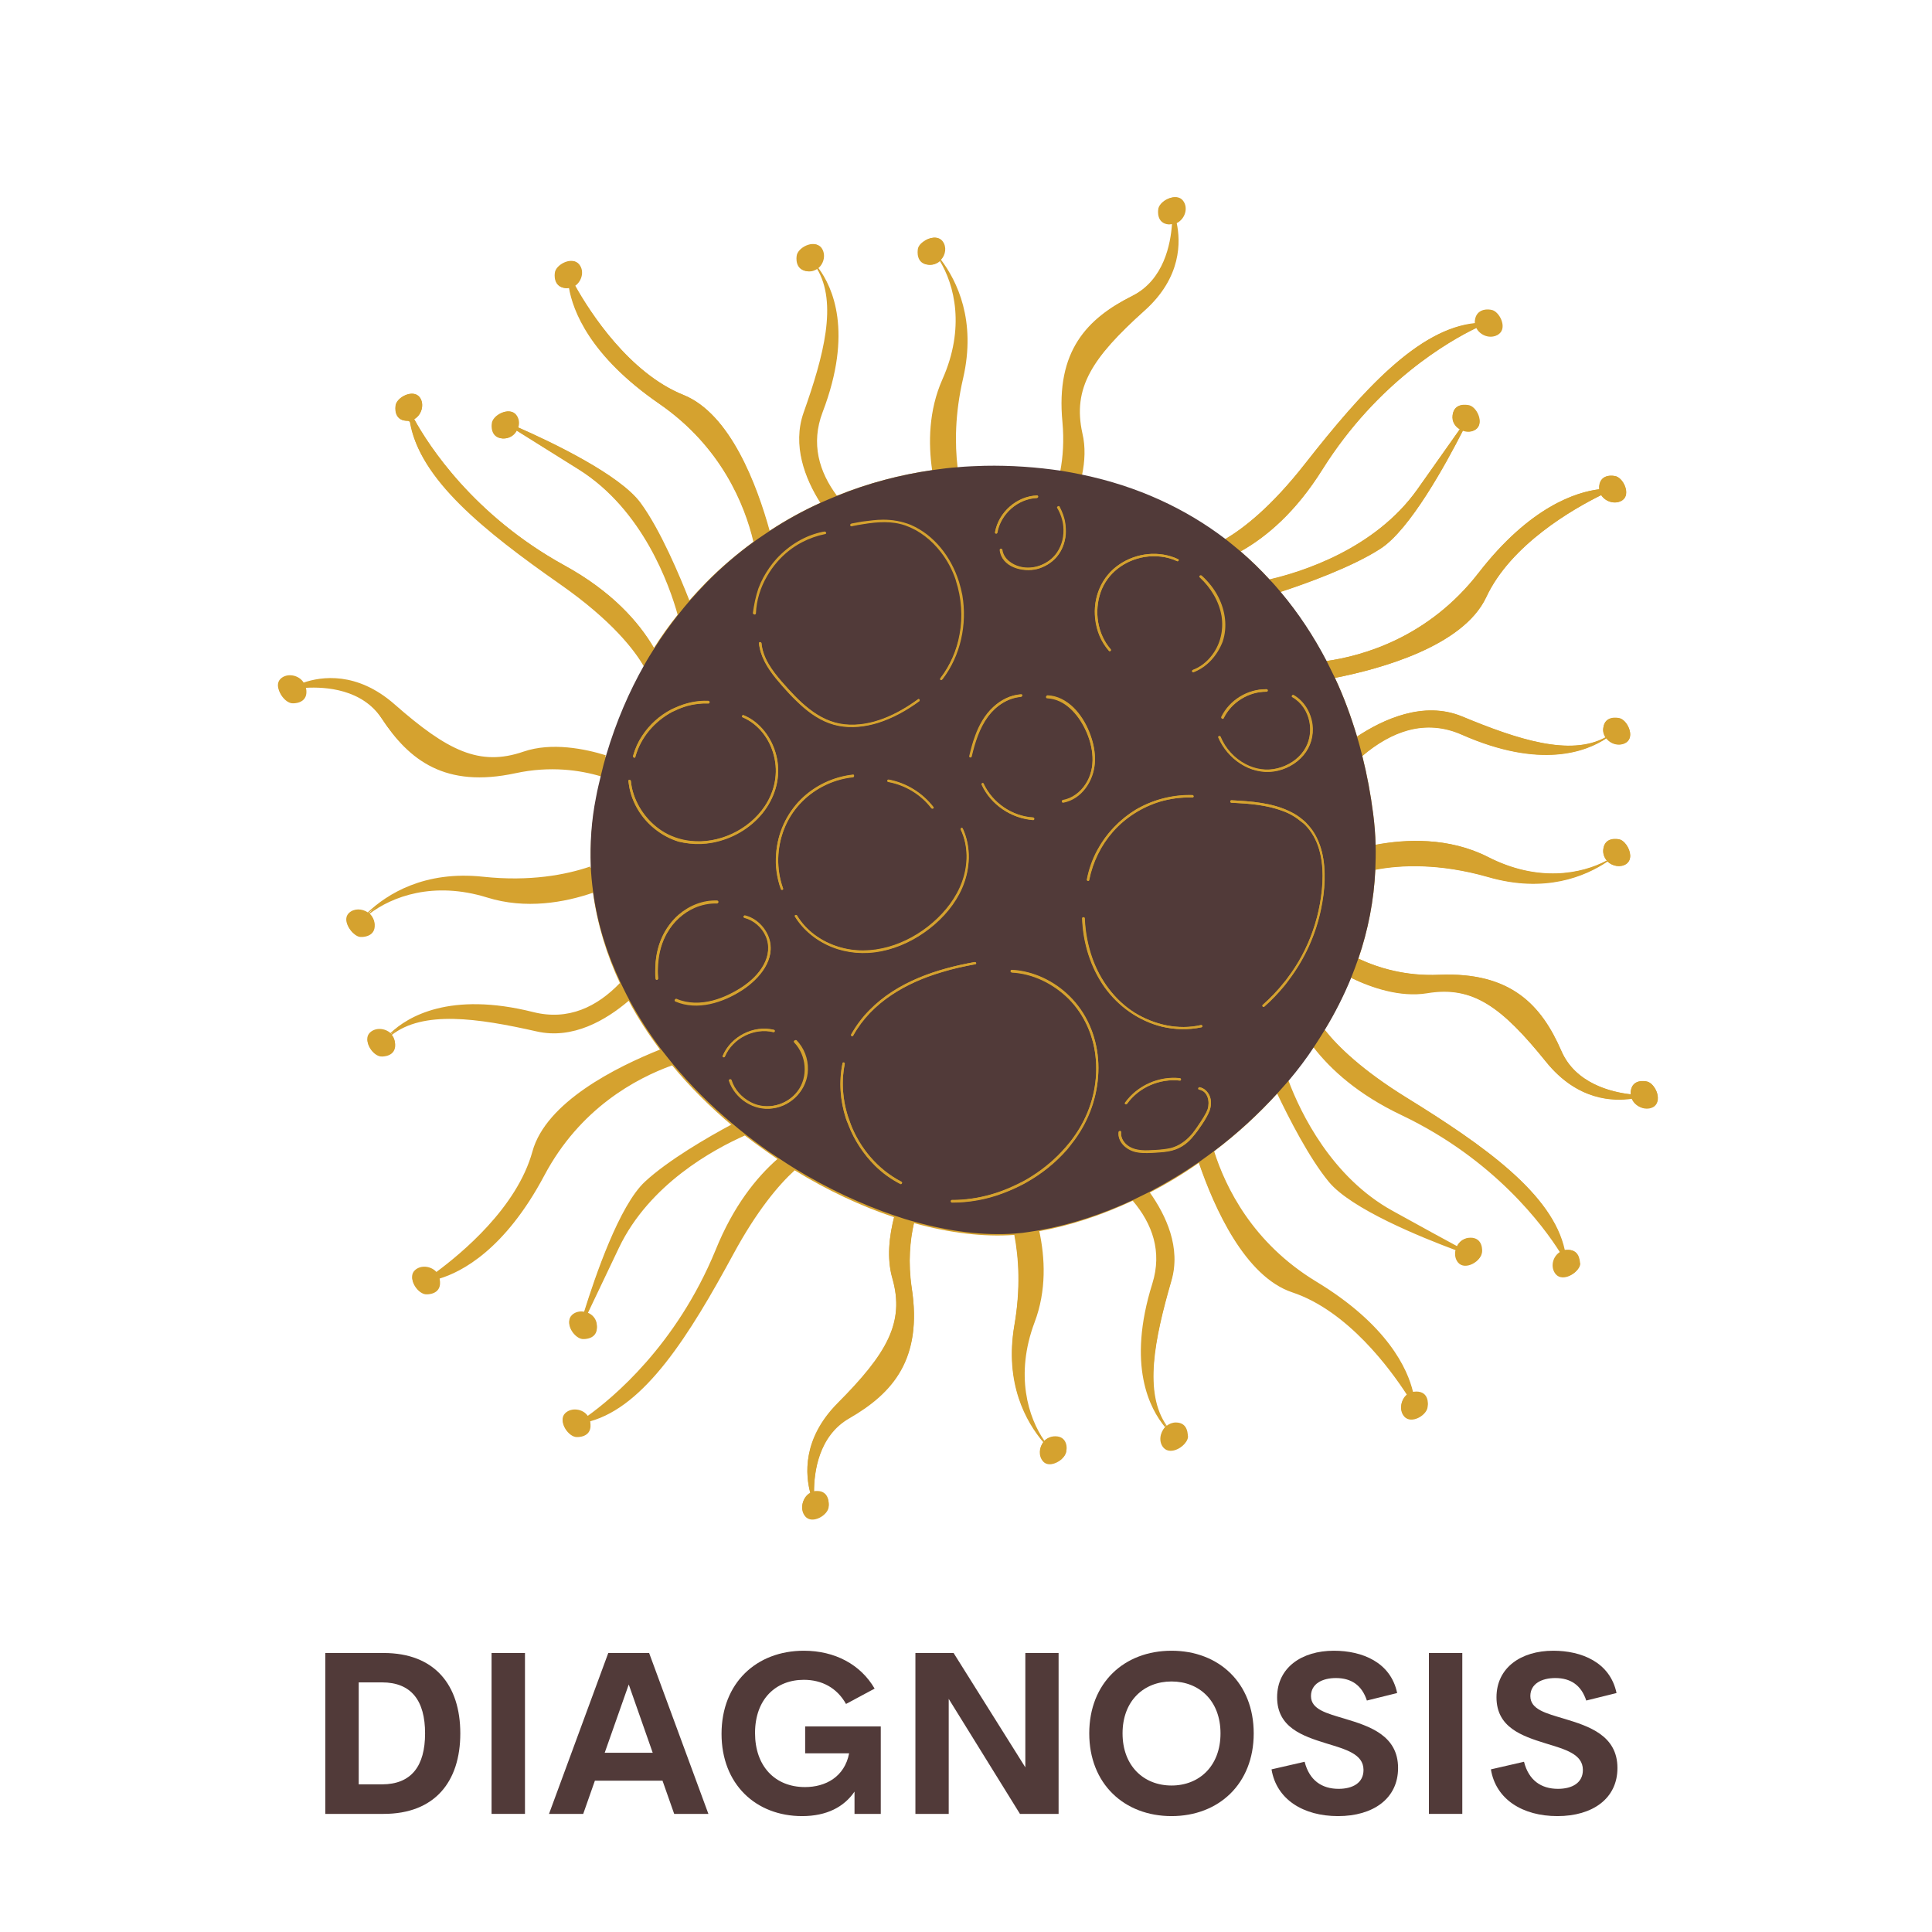 <svg xmlns="http://www.w3.org/2000/svg" xmlns:xlink="http://www.w3.org/1999/xlink" width="200" zoomAndPan="magnify" viewBox="0 0 150 150" height="200" preserveAspectRatio="xMidYMid meet" version="1.0"><defs><g/><clipPath id="1b3be331ed"><path d="M 21.145 15 L 129 15 L 129 118 L 21.145 118 Z M 21.145 15 " clip-rule="nonzero"/></clipPath></defs><g clip-path="url(#1b3be331ed)"><path fill="#d5a22f" d="M 128.387 85.867 C 127.809 86.254 126.926 85.93 126.668 85.266 C 125.25 85.504 122.461 85.438 120.012 82.414 C 116.574 78.148 114.32 76.496 110.754 77.074 C 108.648 77.418 106.395 76.625 104.891 75.898 C 104.309 77.312 103.625 78.664 102.828 79.969 C 103.859 81.258 105.75 83.102 109.145 85.203 C 115.266 88.953 120.547 92.707 121.449 97.059 C 121.535 97.039 121.621 97.039 121.707 97.039 C 122.719 97.039 122.609 98.133 122.609 98.133 C 122.633 98.797 121.344 99.59 120.785 98.926 C 120.355 98.41 120.527 97.574 121.105 97.211 C 119.859 95.238 116.059 90.027 108.801 86.574 C 105.469 84.988 103.344 83.078 101.969 81.301 C 101.348 82.199 100.703 83.078 99.992 83.938 C 100.961 86.469 103.367 91.465 108.09 94.059 C 110.605 95.43 112.148 96.266 113.094 96.801 C 113.266 96.418 113.633 96.117 114.125 96.137 C 115.137 96.137 115.027 97.23 115.027 97.23 C 115.051 97.895 113.762 98.688 113.203 98.023 C 112.988 97.766 112.922 97.402 113.008 97.059 C 110.305 96.051 104.91 93.863 103.172 91.762 C 101.648 89.918 100.078 86.832 99.156 84.902 C 97.652 86.574 96 88.074 94.238 89.406 C 95.141 92.258 97.223 96.547 102.141 99.527 C 107.727 102.914 109.25 106.344 109.68 108.102 C 109.766 108.082 109.852 108.082 109.938 108.082 C 110.949 108.082 110.84 109.176 110.84 109.176 C 110.863 109.84 109.574 110.633 109.016 109.969 C 108.605 109.496 108.758 108.703 109.25 108.316 C 107.961 106.324 104.652 101.777 100.336 100.34 C 96.664 99.117 94.281 93.801 93.078 90.285 C 91.832 91.164 90.543 91.934 89.211 92.621 C 90.5 94.445 91.66 96.93 90.906 99.504 C 89.621 104.008 88.762 108.188 90.543 110.762 C 90.734 110.609 90.973 110.504 91.25 110.504 C 92.262 110.504 92.152 111.598 92.152 111.598 C 92.176 112.262 90.887 113.055 90.328 112.391 C 89.941 111.941 90.051 111.234 90.457 110.805 C 89.277 109.391 87.473 106.023 89.469 99.652 C 90.242 97.168 89.469 95.023 87.945 93.223 C 85.516 94.359 83.047 95.172 80.621 95.602 C 81.051 97.68 81.18 100.234 80.254 102.719 C 78.707 106.793 79.762 110.098 81.027 111.918 C 81.223 111.703 81.5 111.555 81.867 111.555 C 82.875 111.555 82.77 112.648 82.77 112.648 C 82.77 112.883 82.617 113.121 82.402 113.312 C 82.426 113.336 82.445 113.336 82.445 113.336 C 82.426 113.336 82.426 113.312 82.402 113.312 C 81.973 113.676 81.309 113.871 80.965 113.441 C 80.621 113.035 80.664 112.391 81.008 111.984 C 79.676 110.418 77.977 107.438 78.75 102.914 C 79.246 100.062 79.094 97.68 78.75 95.879 C 76.367 96.051 73.703 95.73 70.953 94.957 C 70.633 96.352 70.48 98.066 70.781 100.02 C 71.641 105.531 69.324 108.168 65.949 110.117 C 63.543 111.488 63.199 114.344 63.199 115.863 C 63.266 115.844 63.352 115.844 63.438 115.844 C 64.445 115.844 64.34 116.938 64.34 116.938 C 64.359 117.602 63.07 118.395 62.516 117.73 C 62.062 117.195 62.277 116.293 62.922 115.973 C 62.535 114.578 62.277 111.812 65.004 109.047 C 68.871 105.145 70.266 102.719 69.281 99.27 C 68.828 97.703 69.043 95.945 69.43 94.508 C 66.852 93.652 64.211 92.406 61.699 90.863 C 60.473 91.977 58.777 93.973 56.93 97.383 C 53.516 103.684 50.078 109.176 45.805 110.355 C 45.824 110.441 45.848 110.523 45.848 110.609 C 45.91 111.617 44.816 111.574 44.816 111.574 C 44.172 111.617 43.289 110.398 43.914 109.816 C 44.387 109.367 45.266 109.496 45.652 110.031 C 47.543 108.68 52.547 104.586 55.578 97.145 C 56.973 93.758 58.734 91.527 60.453 90.047 C 59.57 89.449 58.691 88.824 57.832 88.16 C 55.406 89.234 50.422 91.934 48.059 96.867 C 46.836 99.441 46.082 101.027 45.609 102.012 C 45.996 102.164 46.32 102.508 46.34 103 C 46.406 104.008 45.309 103.965 45.309 103.965 C 44.664 104.008 43.785 102.785 44.406 102.207 C 44.664 101.969 45.008 101.883 45.352 101.949 C 46.211 99.184 48.082 93.695 50.078 91.848 C 51.883 90.176 54.977 88.398 56.844 87.391 C 55.168 85.973 53.578 84.41 52.184 82.715 C 49.391 83.723 45.031 86.039 42.258 91.27 C 39.188 97.039 35.836 98.754 34.121 99.27 C 34.141 99.355 34.164 99.441 34.164 99.527 C 34.227 100.535 33.133 100.492 33.133 100.492 C 32.488 100.535 31.605 99.312 32.23 98.73 C 32.68 98.305 33.477 98.391 33.906 98.859 C 35.836 97.469 40.176 93.887 41.359 89.512 C 42.41 85.676 47.867 82.949 51.301 81.578 C 50.379 80.336 49.52 79.047 48.812 77.699 C 47.051 79.199 44.473 80.723 41.66 80.078 C 37.082 79.047 32.852 78.426 30.383 80.379 C 30.555 80.551 30.66 80.785 30.684 81.062 C 30.746 82.07 29.652 82.027 29.652 82.027 C 29.008 82.07 28.129 80.852 28.75 80.27 C 29.18 79.863 29.887 79.93 30.34 80.312 C 31.672 79.047 34.938 77.055 41.422 78.684 C 44.148 79.371 46.383 78.277 48.168 76.41 C 47.113 74.18 46.383 71.801 46.039 69.312 C 43.848 70.066 40.82 70.621 37.812 69.68 C 33.648 68.391 30.426 69.613 28.664 70.965 C 28.898 71.156 29.07 71.414 29.094 71.781 C 29.156 72.789 28.062 72.746 28.062 72.746 C 27.828 72.766 27.59 72.617 27.375 72.402 C 27.355 72.422 27.355 72.445 27.355 72.445 C 27.355 72.422 27.375 72.422 27.375 72.402 C 26.988 71.996 26.754 71.352 27.16 70.965 C 27.547 70.602 28.191 70.602 28.621 70.922 C 30.125 69.484 32.98 67.641 37.578 68.156 C 41.207 68.562 44 68.008 45.891 67.363 C 45.805 65.625 45.934 63.848 46.297 62.023 C 46.406 61.422 46.535 60.844 46.684 60.285 C 45.051 59.793 42.73 59.449 40.027 60.031 C 34.57 61.207 31.777 59.043 29.652 55.805 C 28.129 53.488 25.27 53.316 23.746 53.402 C 23.766 53.469 23.789 53.555 23.789 53.641 C 23.852 54.648 22.758 54.605 22.758 54.605 C 22.113 54.648 21.234 53.426 21.855 52.848 C 22.348 52.375 23.273 52.523 23.637 53.148 C 25.012 52.676 27.762 52.246 30.684 54.82 C 34.809 58.441 37.32 59.688 40.715 58.508 C 42.883 57.758 45.504 58.293 47.094 58.785 C 47.867 56.172 48.875 53.855 50.035 51.816 C 49.305 50.531 47.543 48.195 43.461 45.344 C 37.578 41.227 32.531 37.172 31.863 32.797 C 31.734 32.668 31.648 32.668 31.543 32.668 C 30.531 32.605 30.703 31.535 30.703 31.535 C 30.727 30.867 32.059 30.16 32.574 30.848 C 32.961 31.383 32.746 32.219 32.145 32.543 C 33.262 34.578 36.762 40.004 43.785 43.883 C 47.457 45.898 49.562 48.258 50.766 50.316 C 51.344 49.395 51.969 48.535 52.613 47.723 C 51.988 45.492 49.949 39.594 44.922 36.445 C 42.496 34.922 41.016 34 40.09 33.422 C 39.898 33.785 39.512 34.062 39.016 34.043 C 38.008 33.977 38.18 32.906 38.18 32.906 C 38.199 32.242 39.531 31.535 40.047 32.219 C 40.262 32.5 40.285 32.863 40.199 33.184 C 42.84 34.344 48.082 36.852 49.691 39.039 C 51.238 41.141 52.742 44.742 53.492 46.648 C 53.922 46.156 54.352 45.707 54.781 45.258 C 55.941 44.078 57.188 43.027 58.496 42.062 C 57.809 39.168 55.984 34.664 51.172 31.34 C 45.781 27.633 44.473 24.113 44.172 22.336 C 44.086 22.355 44 22.355 43.914 22.355 C 42.902 22.293 43.074 21.219 43.074 21.219 C 43.098 20.555 44.43 19.848 44.945 20.535 C 45.309 21.027 45.137 21.82 44.621 22.164 C 45.781 24.242 48.832 28.961 53.043 30.652 C 56.672 32.113 58.734 37.645 59.723 41.227 C 60.988 40.391 62.32 39.66 63.695 39.039 C 62.492 37.152 61.504 34.578 62.387 32.047 C 63.953 27.633 65.047 23.516 63.414 20.832 C 63.223 20.984 62.965 21.07 62.688 21.047 C 61.676 20.984 61.848 19.91 61.848 19.91 C 61.871 19.246 63.199 18.539 63.715 19.227 C 64.059 19.699 63.93 20.406 63.48 20.789 C 64.598 22.27 66.188 25.742 63.801 31.984 C 62.879 34.43 63.523 36.613 64.941 38.504 C 67.324 37.539 69.816 36.871 72.371 36.508 C 72.07 34.43 72.094 31.875 73.168 29.453 C 74.949 25.465 74.113 22.121 72.953 20.234 C 72.738 20.449 72.457 20.578 72.094 20.555 C 71.082 20.492 71.254 19.418 71.254 19.418 C 71.254 19.184 71.426 18.945 71.664 18.777 C 71.641 18.754 71.621 18.754 71.621 18.754 C 71.641 18.754 71.641 18.777 71.664 18.777 C 72.094 18.434 72.781 18.281 73.125 18.734 C 73.445 19.16 73.359 19.805 72.996 20.191 C 74.242 21.84 75.746 24.906 74.715 29.391 C 74.07 32.156 74.07 34.492 74.285 36.316 C 74.973 36.25 75.66 36.23 76.348 36.207 C 78.449 36.164 80.449 36.293 82.316 36.594 C 82.531 35.48 82.617 34.191 82.488 32.777 C 81.953 27.223 84.422 24.715 87.902 22.977 C 90.371 21.734 90.887 18.926 90.992 17.402 C 90.906 17.402 90.844 17.426 90.758 17.426 C 89.75 17.359 89.922 16.289 89.922 16.289 C 89.941 15.625 91.273 14.914 91.789 15.602 C 92.195 16.16 91.938 17.059 91.293 17.34 C 91.594 18.754 91.703 21.543 88.805 24.137 C 84.723 27.801 83.176 30.141 83.969 33.656 C 84.207 34.727 84.141 35.844 83.949 36.895 C 88.266 37.793 91.961 39.512 95.074 41.891 C 96.473 41.074 98.66 39.402 101.324 35.992 C 105.75 30.355 110.09 25.531 114.512 25.121 C 114.512 25.035 114.492 24.949 114.512 24.863 C 114.641 23.855 115.695 24.094 115.695 24.094 C 116.34 24.156 117.004 25.508 116.297 25.98 C 115.738 26.344 114.922 26.066 114.621 25.465 C 112.516 26.473 106.91 29.668 102.637 36.465 C 100.617 39.746 98.34 41.676 96.32 42.812 C 97.117 43.496 97.867 44.227 98.574 45 C 100.98 44.441 106.738 42.684 110.047 37.988 C 111.699 35.648 112.707 34.215 113.332 33.336 C 112.965 33.121 112.707 32.734 112.773 32.242 C 112.902 31.234 113.953 31.469 113.953 31.469 C 114.598 31.535 115.266 32.883 114.555 33.355 C 114.277 33.551 113.891 33.57 113.566 33.441 C 112.258 36.016 109.465 41.117 107.188 42.598 C 105.02 44.012 101.391 45.32 99.414 45.965 C 100.789 47.613 101.992 49.414 102.98 51.324 C 105.836 50.918 110.906 49.48 114.793 44.484 C 118.785 39.316 122.395 38.203 124.18 37.988 C 124.18 37.902 124.156 37.816 124.18 37.73 C 124.309 36.723 125.359 36.957 125.359 36.957 C 126.004 37.023 126.668 38.375 125.961 38.844 C 125.445 39.188 124.672 38.973 124.328 38.438 C 122.203 39.488 117.305 42.254 115.395 46.371 C 113.609 50.168 107.188 51.926 103.645 52.633 C 104.332 54.09 104.891 55.613 105.363 57.199 C 107.359 55.871 110.52 54.391 113.504 55.633 C 117.844 57.434 121.902 58.742 124.652 57.262 C 124.523 57.07 124.438 56.812 124.48 56.535 C 124.609 55.527 125.66 55.762 125.66 55.762 C 126.305 55.828 126.969 57.18 126.262 57.648 C 125.766 57.973 125.059 57.801 124.715 57.328 C 123.191 58.355 119.625 59.75 113.504 57.051 C 110.648 55.785 108.027 56.793 105.77 58.699 C 106.137 60.16 106.414 61.637 106.609 63.16 C 106.715 63.977 106.781 64.789 106.801 65.605 C 109.121 65.152 112.473 64.984 115.523 66.547 C 119.41 68.543 122.805 67.879 124.758 66.828 C 124.566 66.613 124.438 66.312 124.48 65.949 C 124.609 64.941 125.66 65.176 125.66 65.176 C 125.895 65.195 126.109 65.367 126.281 65.625 C 126.305 65.605 126.305 65.582 126.305 65.582 C 126.305 65.605 126.281 65.605 126.281 65.625 C 126.605 66.078 126.711 66.762 126.262 67.086 C 125.809 67.383 125.188 67.254 124.801 66.891 C 123.082 68.051 119.945 69.379 115.523 68.094 C 111.762 67.02 108.758 67.148 106.781 67.535 C 106.672 69.938 106.199 72.23 105.469 74.438 C 106.996 75.145 109.102 75.812 111.719 75.684 C 117.305 75.445 119.668 78.062 121.215 81.602 C 122.309 84.129 125.102 84.797 126.605 84.965 C 126.605 84.879 126.605 84.816 126.605 84.73 C 126.734 83.723 127.785 83.957 127.785 83.957 C 128.453 84.023 129.117 85.375 128.387 85.867 Z M 128.387 85.867 " fill-opacity="1" fill-rule="nonzero"/><path fill="#d5a22f" d="M 96.32 42.812 C 95.934 42.488 95.547 42.168 95.141 41.848 C 96.535 41.031 98.727 39.359 101.391 35.949 C 105.812 30.312 110.152 25.488 114.578 25.078 C 114.578 24.992 114.555 24.906 114.578 24.82 C 114.707 23.812 115.758 24.051 115.758 24.051 C 116.402 24.113 117.07 25.465 116.359 25.938 C 115.801 26.301 114.984 26.023 114.684 25.422 C 112.578 26.43 106.973 29.625 102.699 36.422 C 100.617 39.746 98.34 41.676 96.32 42.812 Z M 114.793 44.484 C 110.926 49.48 105.855 50.918 102.98 51.324 C 103.195 51.754 103.41 52.203 103.625 52.633 C 107.168 51.945 113.59 50.188 115.371 46.371 C 117.305 42.254 122.18 39.488 124.309 38.438 C 124.652 38.973 125.402 39.188 125.938 38.844 C 126.648 38.375 126.004 37 125.336 36.957 C 125.336 36.957 124.266 36.723 124.156 37.73 C 124.156 37.816 124.156 37.902 124.156 37.988 C 122.395 38.203 118.809 39.316 114.793 44.484 Z M 98.574 44.977 C 98.875 45.301 99.156 45.621 99.434 45.941 C 101.41 45.301 105.039 43.992 107.211 42.574 C 109.488 41.098 112.277 35.992 113.59 33.422 C 113.91 33.527 114.277 33.527 114.578 33.336 C 115.285 32.863 114.641 31.492 113.977 31.449 C 113.977 31.449 112.902 31.211 112.793 32.219 C 112.73 32.711 112.988 33.098 113.352 33.312 C 112.73 34.191 111.719 35.629 110.066 37.965 C 106.738 42.66 100.98 44.422 98.574 44.977 Z M 115.523 68.07 C 119.945 69.336 123.105 68.008 124.801 66.871 C 125.188 67.254 125.809 67.363 126.262 67.062 C 126.734 66.762 126.605 66.078 126.281 65.605 C 126.281 65.582 126.305 65.582 126.305 65.562 C 126.305 65.562 126.281 65.582 126.281 65.605 C 126.109 65.367 125.895 65.176 125.66 65.152 C 125.66 65.152 124.586 64.918 124.48 65.926 C 124.438 66.27 124.566 66.57 124.758 66.805 C 122.781 67.855 119.41 68.52 115.523 66.527 C 112.473 64.984 109.121 65.152 106.801 65.582 C 106.824 66.227 106.801 66.871 106.781 67.492 C 108.758 67.148 111.762 67 115.523 68.07 Z M 125.66 55.742 C 125.66 55.742 124.586 55.504 124.48 56.512 C 124.438 56.793 124.523 57.051 124.652 57.242 C 121.879 58.742 117.844 57.414 113.504 55.613 C 110.52 54.391 107.383 55.848 105.363 57.18 C 105.512 57.672 105.641 58.164 105.77 58.68 C 108.004 56.77 110.648 55.762 113.504 57.027 C 119.625 59.73 123.168 58.336 124.715 57.305 C 125.078 57.777 125.789 57.949 126.262 57.629 C 126.969 57.18 126.324 55.805 125.66 55.742 Z M 127.809 83.957 C 127.809 83.957 126.734 83.723 126.625 84.73 C 126.625 84.816 126.625 84.879 126.625 84.965 C 125.121 84.797 122.332 84.129 121.234 81.602 C 119.688 78.039 117.328 75.445 111.742 75.684 C 109.121 75.789 106.996 75.145 105.492 74.438 C 105.32 74.953 105.125 75.445 104.934 75.941 C 106.438 76.668 108.691 77.461 110.797 77.117 C 114.363 76.52 116.617 78.191 120.055 82.457 C 122.48 85.48 125.293 85.523 126.711 85.309 C 126.969 85.973 127.852 86.297 128.43 85.91 C 129.117 85.375 128.453 84.023 127.809 83.957 Z M 70.977 94.895 C 70.461 94.742 69.945 94.594 69.43 94.422 C 69.066 95.859 68.828 97.598 69.281 99.184 C 70.266 102.656 68.871 105.078 65.004 108.961 C 62.277 111.727 62.535 114.492 62.922 115.887 C 62.301 116.207 62.086 117.129 62.516 117.645 C 63.07 118.289 64.34 117.492 64.34 116.852 C 64.34 116.852 64.445 115.758 63.438 115.758 C 63.352 115.758 63.285 115.758 63.199 115.777 C 63.199 114.258 63.543 111.426 65.949 110.031 C 69.324 108.102 71.641 105.445 70.781 99.934 C 70.504 98.004 70.652 96.289 70.977 94.895 Z M 121.75 97.039 C 121.664 97.039 121.578 97.059 121.492 97.059 C 120.57 92.73 115.285 88.977 109.188 85.203 C 105.793 83.102 103.902 81.277 102.871 79.969 C 102.613 80.398 102.336 80.828 102.055 81.258 C 103.43 83.035 105.555 84.965 108.887 86.531 C 116.145 89.984 119.945 95.195 121.191 97.168 C 120.613 97.531 120.441 98.391 120.871 98.883 C 121.43 99.527 122.695 98.73 122.695 98.09 C 122.633 98.133 122.762 97.039 121.75 97.039 Z M 114.168 96.094 C 113.676 96.094 113.309 96.395 113.137 96.758 C 112.191 96.246 110.648 95.41 108.133 94.016 C 103.41 91.422 100.98 86.426 100.035 83.895 C 99.758 84.215 99.5 84.539 99.199 84.84 C 100.121 86.789 101.691 89.875 103.215 91.699 C 104.953 93.777 110.348 95.988 113.051 96.996 C 112.965 97.34 113.031 97.703 113.246 97.961 C 113.805 98.605 115.07 97.809 115.07 97.168 C 115.07 97.188 115.18 96.094 114.168 96.094 Z M 109.961 108.039 C 109.875 108.039 109.789 108.059 109.703 108.059 C 109.293 106.324 107.77 102.871 102.164 99.484 C 97.266 96.504 95.16 92.215 94.258 89.363 C 93.871 89.664 93.484 89.941 93.078 90.219 C 94.281 93.734 96.664 99.055 100.336 100.277 C 104.652 101.711 107.961 106.258 109.25 108.254 C 108.758 108.637 108.629 109.434 109.016 109.902 C 109.574 110.547 110.84 109.754 110.84 109.109 C 110.863 109.109 110.992 108.039 109.961 108.039 Z M 91.293 110.441 C 91.016 110.441 90.777 110.547 90.586 110.695 C 88.781 108.125 89.641 103.965 90.949 99.441 C 91.703 96.867 90.543 94.379 89.254 92.559 C 88.848 92.77 88.438 92.965 88.031 93.156 C 89.555 94.957 90.328 97.102 89.555 99.59 C 87.535 105.957 89.34 109.324 90.543 110.738 C 90.113 111.148 90.027 111.875 90.414 112.328 C 90.973 112.969 92.238 112.176 92.238 111.531 C 92.195 111.531 92.324 110.441 91.293 110.441 Z M 81.93 111.512 C 81.586 111.512 81.285 111.66 81.094 111.875 C 79.824 110.055 78.793 106.75 80.32 102.676 C 81.266 100.191 81.137 97.641 80.684 95.559 C 80.426 95.602 80.148 95.645 79.891 95.688 C 79.523 95.73 79.16 95.773 78.773 95.816 C 79.117 97.641 79.266 99.996 78.773 102.848 C 78 107.395 79.676 110.355 81.027 111.918 C 80.707 112.348 80.641 112.969 80.984 113.379 C 81.352 113.805 82.016 113.613 82.426 113.25 C 82.445 113.25 82.445 113.27 82.469 113.27 C 82.469 113.27 82.445 113.27 82.426 113.25 C 82.641 113.055 82.812 112.797 82.789 112.582 C 82.832 112.605 82.941 111.512 81.93 111.512 Z M 55.555 97.059 C 52.504 104.48 47.523 108.574 45.633 109.926 C 45.246 109.367 44.363 109.262 43.891 109.711 C 43.27 110.289 44.148 111.531 44.793 111.469 C 44.793 111.469 45.891 111.512 45.824 110.504 C 45.824 110.418 45.805 110.332 45.781 110.246 C 50.055 109.066 53.516 103.598 56.906 97.273 C 58.754 93.844 60.453 91.871 61.676 90.758 C 61.246 90.5 60.816 90.219 60.41 89.941 C 58.711 91.422 56.93 93.652 55.555 97.059 Z M 52.184 82.609 C 51.883 82.242 51.582 81.859 51.281 81.473 C 47.844 82.844 42.387 85.566 41.336 89.406 C 40.133 93.777 35.793 97.34 33.883 98.754 C 33.453 98.281 32.66 98.195 32.207 98.625 C 31.586 99.203 32.465 100.449 33.109 100.383 C 33.109 100.383 34.207 100.426 34.141 99.418 C 34.141 99.332 34.121 99.246 34.098 99.16 C 35.816 98.648 39.168 96.93 42.238 91.164 C 45.031 85.93 49.367 83.617 52.184 82.609 Z M 57.809 88.074 C 57.488 87.816 57.164 87.562 56.844 87.281 C 54.953 88.289 51.859 90.09 50.078 91.742 C 48.082 93.586 46.211 99.098 45.352 101.84 C 45.008 101.777 44.645 101.863 44.406 102.098 C 43.785 102.676 44.664 103.922 45.309 103.855 C 45.309 103.855 46.406 103.898 46.34 102.891 C 46.32 102.398 45.996 102.055 45.609 101.906 C 46.082 100.941 46.836 99.355 48.059 96.758 C 50.379 91.828 55.383 89.148 57.809 88.074 Z M 41.637 79.969 C 44.449 80.594 47.027 79.09 48.789 77.59 C 48.555 77.16 48.34 76.734 48.145 76.305 C 46.363 78.168 44.129 79.262 41.402 78.578 C 34.914 76.949 31.648 78.941 30.316 80.207 C 29.887 79.82 29.156 79.758 28.727 80.164 C 28.105 80.742 28.984 81.984 29.629 81.922 C 29.629 81.922 30.727 81.965 30.66 80.957 C 30.641 80.68 30.531 80.441 30.359 80.27 C 32.832 78.32 37.039 78.941 41.637 79.969 Z M 29.586 55.699 C 31.715 58.938 34.508 61.102 39.961 59.922 C 42.668 59.344 44.988 59.688 46.621 60.18 C 46.75 59.664 46.879 59.152 47.027 58.637 C 45.438 58.145 42.84 57.605 40.648 58.355 C 37.234 59.535 34.742 58.293 30.617 54.668 C 27.699 52.117 24.949 52.523 23.574 52.996 C 23.207 52.395 22.285 52.227 21.789 52.695 C 21.168 53.277 22.047 54.52 22.691 54.453 C 22.691 54.453 23.789 54.496 23.723 53.488 C 23.723 53.402 23.703 53.34 23.68 53.254 C 25.207 53.211 28.086 53.383 29.586 55.699 Z M 29.051 71.672 C 29.027 71.328 28.855 71.051 28.621 70.859 C 30.383 69.484 33.605 68.262 37.77 69.57 C 40.777 70.516 43.805 69.938 45.996 69.207 C 45.91 68.562 45.867 67.922 45.824 67.277 C 43.934 67.922 41.145 68.457 37.512 68.07 C 32.938 67.578 30.059 69.422 28.555 70.836 C 28.105 70.535 27.484 70.516 27.098 70.879 C 26.688 71.266 26.926 71.91 27.312 72.316 C 27.312 72.336 27.289 72.336 27.289 72.359 C 27.289 72.359 27.289 72.336 27.312 72.316 C 27.527 72.531 27.785 72.66 28 72.66 C 28 72.637 29.094 72.68 29.051 71.672 Z M 63.738 39.059 C 64.145 38.867 64.574 38.695 65.004 38.523 C 63.586 36.637 62.941 34.43 63.867 32.004 C 66.25 25.766 64.641 22.293 63.543 20.812 C 63.996 20.426 64.125 19.719 63.781 19.246 C 63.266 18.562 61.934 19.289 61.914 19.934 C 61.914 19.934 61.742 21.004 62.75 21.07 C 63.027 21.09 63.285 21.004 63.48 20.855 C 65.133 23.535 64.016 27.652 62.449 32.07 C 61.547 34.598 62.535 37.172 63.738 39.059 Z M 88.867 24.113 C 91.766 21.52 91.66 18.734 91.359 17.316 C 92.004 17.016 92.281 16.137 91.852 15.582 C 91.336 14.895 90.008 15.625 89.984 16.266 C 89.984 16.266 89.812 17.34 90.82 17.402 C 90.906 17.402 90.973 17.402 91.059 17.383 C 90.973 18.902 90.457 21.715 87.965 22.957 C 84.508 24.695 82.039 27.203 82.574 32.754 C 82.703 34.172 82.617 35.457 82.402 36.57 C 82.961 36.656 83.496 36.742 84.012 36.871 C 84.227 35.82 84.293 34.707 84.035 33.633 C 83.262 30.117 84.785 27.781 88.867 24.113 Z M 31.543 32.668 C 31.629 32.668 31.715 32.668 31.801 32.648 C 32.465 37.023 37.512 41.074 43.398 45.191 C 47.48 48.043 49.238 50.359 49.969 51.668 C 50.227 51.195 50.508 50.746 50.785 50.316 C 49.582 48.258 47.48 45.898 43.805 43.883 C 36.762 40.004 33.281 34.578 32.164 32.543 C 32.746 32.219 32.98 31.363 32.594 30.848 C 32.078 30.16 30.746 30.891 30.727 31.535 C 30.727 31.535 30.531 32.605 31.543 32.668 Z M 39.059 34.043 C 39.555 34.062 39.941 33.805 40.133 33.422 C 41.059 34 42.539 34.922 44.965 36.445 C 49.992 39.594 52.031 45.492 52.656 47.723 C 52.957 47.359 53.234 46.992 53.535 46.648 C 52.785 44.742 51.281 41.141 49.734 39.039 C 48.125 36.852 42.883 34.344 40.242 33.184 C 40.348 32.863 40.305 32.5 40.09 32.219 C 39.574 31.535 38.242 32.262 38.223 32.906 C 38.223 32.906 38.051 33.977 39.059 34.043 Z M 43.957 22.379 C 44.043 22.379 44.129 22.379 44.215 22.355 C 44.516 24.113 45.848 27.652 51.215 31.363 C 56.027 34.684 57.852 39.188 58.539 42.082 C 58.949 41.805 59.336 41.523 59.766 41.246 C 58.777 37.664 56.715 32.133 53.086 30.676 C 48.875 28.98 45.824 24.266 44.664 22.184 C 45.18 21.82 45.375 21.047 44.988 20.555 C 44.473 19.867 43.141 20.598 43.117 21.242 C 43.117 21.242 42.945 22.312 43.957 22.379 Z M 73.188 18.734 C 72.844 18.281 72.18 18.434 71.727 18.777 C 71.707 18.777 71.707 18.754 71.684 18.754 C 71.684 18.754 71.707 18.754 71.727 18.777 C 71.492 18.969 71.32 19.203 71.32 19.418 C 71.32 19.418 71.148 20.492 72.156 20.555 C 72.5 20.578 72.801 20.449 73.016 20.234 C 74.176 22.141 75.016 25.465 73.23 29.453 C 72.156 31.875 72.137 34.406 72.438 36.508 C 73.082 36.422 73.703 36.336 74.348 36.293 C 74.133 34.473 74.133 32.133 74.777 29.367 C 75.809 24.887 74.305 21.82 73.059 20.168 C 73.426 19.785 73.512 19.16 73.188 18.734 Z M 73.188 18.734 " fill-opacity="1" fill-rule="nonzero"/></g><path fill="#513a39" d="M 106.801 65.605 C 106.781 64.789 106.715 63.977 106.609 63.16 C 106.414 61.637 106.137 60.16 105.77 58.699 C 105.641 58.188 105.512 57.691 105.363 57.199 C 104.891 55.633 104.332 54.09 103.645 52.633 C 103.43 52.184 103.215 51.754 103 51.324 C 101.992 49.395 100.809 47.594 99.434 45.965 C 99.156 45.641 98.875 45.301 98.574 45 C 97.867 44.227 97.117 43.496 96.32 42.812 C 95.934 42.488 95.547 42.168 95.141 41.848 C 92.047 39.488 88.332 37.75 84.012 36.852 C 83.477 36.742 82.941 36.637 82.402 36.551 C 80.512 36.273 78.516 36.121 76.434 36.164 C 75.746 36.188 75.059 36.207 74.371 36.273 C 73.727 36.316 73.082 36.402 72.457 36.488 C 69.902 36.852 67.391 37.516 65.027 38.48 C 64.598 38.652 64.188 38.824 63.758 39.016 C 62.387 39.637 61.055 40.367 59.785 41.203 C 59.379 41.484 58.969 41.738 58.562 42.039 C 57.25 42.984 56.004 44.055 54.848 45.234 C 54.418 45.684 53.988 46.137 53.559 46.629 C 53.258 46.973 52.957 47.336 52.676 47.699 C 52.031 48.516 51.41 49.371 50.828 50.297 C 50.551 50.723 50.27 51.176 50.012 51.645 C 48.855 53.684 47.844 56 47.07 58.613 C 46.922 59.109 46.793 59.621 46.664 60.16 C 46.535 60.715 46.383 61.293 46.277 61.895 C 45.91 63.719 45.805 65.496 45.867 67.234 C 45.891 67.879 45.953 68.52 46.039 69.164 C 46.363 71.652 47.113 74.031 48.168 76.262 C 48.383 76.691 48.574 77.117 48.812 77.547 C 49.539 78.898 50.379 80.207 51.301 81.43 C 51.602 81.816 51.902 82.199 52.203 82.566 C 53.602 84.258 55.168 85.824 56.863 87.238 C 57.188 87.52 57.508 87.777 57.832 88.031 C 58.691 88.699 59.551 89.34 60.453 89.918 C 60.883 90.199 61.289 90.477 61.719 90.734 C 64.254 92.277 66.875 93.5 69.453 94.379 C 69.965 94.551 70.48 94.723 70.996 94.852 C 73.746 95.625 76.41 95.945 78.793 95.773 C 79.18 95.75 79.547 95.707 79.91 95.645 C 80.168 95.602 80.449 95.559 80.707 95.516 C 83.133 95.086 85.602 94.273 88.031 93.137 C 88.438 92.941 88.848 92.73 89.254 92.535 C 90.562 91.848 91.852 91.078 93.121 90.199 C 93.508 89.918 93.914 89.641 94.301 89.34 C 96.062 88.012 97.715 86.488 99.219 84.84 C 99.5 84.516 99.777 84.215 100.059 83.895 C 100.766 83.059 101.434 82.18 102.035 81.258 C 102.312 80.828 102.594 80.398 102.852 79.969 C 103.645 78.664 104.332 77.312 104.91 75.898 C 105.105 75.402 105.297 74.91 105.469 74.395 C 106.223 72.207 106.672 69.895 106.781 67.492 C 106.801 66.891 106.824 66.246 106.801 65.605 Z M 98.34 53.512 C 98.469 53.512 98.469 53.703 98.34 53.703 C 96.945 53.684 95.613 54.52 95.012 55.762 C 94.969 55.871 94.797 55.785 94.859 55.676 C 95.484 54.367 96.879 53.512 98.34 53.512 Z M 90.223 79.715 C 88.418 79.262 86.828 78.148 85.754 76.648 C 84.656 75.102 84.078 73.195 84.012 71.309 C 84.012 71.18 84.184 71.18 84.207 71.309 C 84.25 72.359 84.441 73.387 84.785 74.375 C 85.41 76.09 86.527 77.633 88.074 78.621 C 89.598 79.562 91.465 79.992 93.227 79.586 C 93.336 79.562 93.398 79.734 93.27 79.758 C 92.281 79.969 91.23 79.949 90.223 79.715 Z M 91.617 83.895 C 90.051 83.723 88.438 84.41 87.516 85.695 C 87.449 85.781 87.277 85.695 87.363 85.609 C 88.332 84.281 90.008 83.531 91.637 83.723 C 91.723 83.723 91.723 83.914 91.617 83.895 Z M 92.562 61.918 C 91.723 61.895 90.863 62.004 90.051 62.238 C 88.633 62.668 87.363 63.461 86.398 64.574 C 85.473 65.625 84.828 66.934 84.551 68.328 C 84.527 68.434 84.355 68.391 84.379 68.285 C 84.527 67.492 84.809 66.699 85.195 65.992 C 85.883 64.727 86.914 63.633 88.16 62.883 C 89.469 62.09 91.016 61.703 92.562 61.746 C 92.691 61.746 92.691 61.918 92.562 61.918 Z M 86.914 43.82 C 88.246 42.918 90.008 42.727 91.465 43.414 C 91.574 43.457 91.488 43.625 91.379 43.562 C 90.605 43.199 89.707 43.113 88.867 43.242 C 87.32 43.496 85.969 44.504 85.453 45.984 C 84.938 47.465 85.195 49.203 86.227 50.402 C 86.312 50.488 86.184 50.617 86.098 50.531 C 85.496 49.824 85.129 48.945 85.043 48.043 C 84.828 46.414 85.516 44.762 86.914 43.82 Z M 84.551 56.812 C 84.871 57.586 85.066 58.422 85 59.277 C 84.895 60.652 83.992 62.047 82.555 62.324 C 82.445 62.344 82.383 62.176 82.512 62.152 C 83.242 62.004 83.863 61.551 84.27 60.93 C 85.129 59.621 84.895 57.949 84.25 56.621 C 83.691 55.461 82.684 54.285 81.309 54.219 C 81.18 54.219 81.18 54.027 81.309 54.027 C 82.082 54.047 82.789 54.434 83.328 54.969 C 83.883 55.484 84.27 56.129 84.551 56.812 Z M 82.703 40.582 C 82.746 40.883 82.77 41.203 82.746 41.504 C 82.684 42.148 82.445 42.77 82.039 43.242 C 81.652 43.691 81.094 44.012 80.535 44.164 C 79.418 44.441 77.785 44.012 77.633 42.684 C 77.613 42.574 77.805 42.574 77.828 42.684 C 77.914 43.371 78.578 43.84 79.203 43.992 C 80.277 44.27 81.48 43.777 82.102 42.875 C 82.512 42.277 82.66 41.566 82.598 40.859 C 82.555 40.348 82.383 39.852 82.125 39.426 C 82.059 39.316 82.23 39.23 82.273 39.34 C 82.469 39.723 82.641 40.152 82.703 40.582 Z M 76.219 60.93 C 76.176 60.824 76.324 60.738 76.367 60.844 C 77.055 62.324 78.578 63.375 80.211 63.48 C 80.32 63.48 80.34 63.676 80.211 63.676 C 78.516 63.547 76.926 62.473 76.219 60.93 Z M 60.797 68.973 C 60.84 69.078 60.668 69.121 60.625 69.016 C 60.301 68.133 60.172 67.211 60.258 66.289 C 60.367 64.703 61.055 63.18 62.191 62.047 C 63.285 60.973 64.703 60.309 66.23 60.137 C 66.336 60.117 66.336 60.309 66.23 60.328 C 65.391 60.414 64.574 60.672 63.844 61.059 C 62.516 61.766 61.461 62.926 60.902 64.316 C 60.301 65.797 60.258 67.469 60.797 68.973 Z M 72.309 62.754 C 71.492 61.68 70.266 60.953 68.957 60.715 C 68.852 60.695 68.895 60.523 69 60.543 C 70.375 60.801 71.621 61.574 72.48 62.668 C 72.543 62.754 72.395 62.84 72.309 62.754 Z M 71.277 54.285 C 71.363 54.219 71.469 54.367 71.363 54.434 C 70.375 55.141 69.324 55.742 68.164 56.105 C 67.176 56.406 66.145 56.535 65.133 56.34 C 64.102 56.148 63.199 55.59 62.406 54.926 C 61.613 54.242 60.902 53.445 60.238 52.652 C 59.594 51.859 59.035 50.98 58.926 49.93 C 58.906 49.824 59.098 49.824 59.121 49.93 C 59.227 51.09 59.957 52.055 60.688 52.91 C 62 54.41 63.5 56.02 65.586 56.234 C 67.648 56.449 69.664 55.461 71.277 54.285 Z M 61.871 71.07 C 62.578 72.25 63.758 73.086 65.07 73.496 C 67.648 74.309 70.438 73.344 72.414 71.629 C 73.402 70.773 74.242 69.699 74.691 68.457 C 75.164 67.148 75.188 65.668 74.586 64.402 C 74.543 64.297 74.691 64.211 74.734 64.316 C 75.402 65.777 75.336 67.469 74.691 68.906 C 74.156 70.148 73.23 71.223 72.18 72.059 C 71.082 72.938 69.773 73.582 68.398 73.84 C 67.109 74.094 65.777 73.988 64.555 73.496 C 63.395 73.023 62.363 72.23 61.699 71.137 C 61.656 71.07 61.805 70.988 61.871 71.07 Z M 75.25 58.699 C 75.379 58.164 75.508 57.648 75.703 57.137 C 76.004 56.297 76.453 55.504 77.098 54.906 C 77.699 54.348 78.43 53.961 79.246 53.918 C 79.375 53.918 79.352 54.09 79.246 54.113 C 78.215 54.199 77.312 54.82 76.688 55.633 C 76.004 56.555 75.66 57.672 75.402 58.766 C 75.402 58.852 75.23 58.809 75.25 58.699 Z M 80.492 38.48 C 80.621 38.48 80.621 38.652 80.492 38.672 C 79.008 38.738 77.676 39.918 77.418 41.375 C 77.398 41.484 77.227 41.441 77.246 41.332 C 77.527 39.766 78.945 38.543 80.492 38.48 Z M 68.57 40.348 C 69.301 40.348 70.031 40.477 70.719 40.754 C 72.543 41.547 73.832 43.242 74.434 45.105 C 74.434 45.129 74.457 45.148 74.457 45.172 C 74.562 45.512 74.648 45.855 74.715 46.199 C 75.102 48.473 74.586 50.895 73.188 52.719 C 73.125 52.805 72.953 52.719 73.039 52.633 C 73.812 51.625 74.305 50.445 74.543 49.203 C 74.801 47.828 74.691 46.395 74.262 45.062 C 74.262 45.043 74.242 45 74.242 44.977 C 73.984 44.207 73.598 43.457 73.082 42.812 C 72.371 41.91 71.426 41.141 70.332 40.754 C 69.281 40.391 68.184 40.477 67.109 40.645 C 66.789 40.688 66.488 40.754 66.164 40.816 C 66.059 40.84 65.992 40.668 66.121 40.645 C 66.402 40.602 66.66 40.539 66.938 40.496 C 67.453 40.434 68.012 40.348 68.57 40.348 Z M 58.883 45.684 C 58.992 45.387 59.121 45.105 59.27 44.828 C 59.551 44.312 59.895 43.82 60.281 43.391 C 61.27 42.32 62.559 41.523 63.996 41.27 C 64.102 41.246 64.168 41.418 64.039 41.441 C 63.395 41.547 62.793 41.781 62.215 42.082 C 61.484 42.469 60.84 43.004 60.301 43.605 C 60 43.949 59.723 44.336 59.508 44.719 C 59.012 45.598 58.691 46.586 58.648 47.594 C 58.648 47.723 58.453 47.723 58.453 47.594 C 58.539 46.973 58.668 46.309 58.883 45.684 Z M 49.152 58.699 C 49.305 58.145 49.539 57.605 49.863 57.137 C 50.422 56.277 51.215 55.57 52.117 55.098 C 52.203 55.055 52.289 55.012 52.398 54.969 C 53.215 54.582 54.094 54.391 54.996 54.434 C 55.125 54.434 55.125 54.625 54.996 54.625 C 54.438 54.605 53.879 54.668 53.344 54.82 C 53.02 54.906 52.699 55.035 52.398 55.184 C 52.332 55.207 52.27 55.25 52.203 55.27 C 50.828 56 49.734 57.262 49.324 58.785 C 49.305 58.871 49.133 58.828 49.152 58.699 Z M 52.676 65.324 C 51.988 65.133 51.344 64.77 50.809 64.316 C 49.797 63.504 49.09 62.344 48.855 61.082 C 48.832 60.93 48.812 60.781 48.789 60.629 C 48.77 60.5 48.961 60.523 48.98 60.629 C 49.004 60.824 49.023 60.996 49.066 61.188 C 49.367 62.516 50.227 63.738 51.367 64.488 C 52.055 64.941 52.828 65.195 53.602 65.281 C 55.793 65.539 58.133 64.445 59.379 62.582 C 60.152 61.422 60.453 60.008 60.086 58.656 C 59.766 57.371 58.906 56.215 57.66 55.676 C 57.551 55.633 57.637 55.461 57.746 55.527 C 57.895 55.59 58.066 55.676 58.219 55.762 C 59.398 56.469 60.172 57.777 60.367 59.129 C 60.582 60.566 60.109 61.98 59.207 63.117 C 58.238 64.316 56.82 65.133 55.297 65.41 C 54.719 65.52 54.117 65.539 53.535 65.477 C 53.234 65.453 52.957 65.41 52.676 65.324 Z M 59.441 72.68 C 59.141 71.996 58.52 71.457 57.789 71.266 C 57.68 71.242 57.723 71.051 57.832 71.094 C 58.691 71.309 59.379 71.973 59.68 72.809 C 60.281 74.48 58.926 76.023 57.617 76.883 C 56.133 77.848 54.16 78.492 52.441 77.762 C 52.332 77.719 52.375 77.547 52.484 77.59 C 53.387 77.977 54.375 77.957 55.297 77.719 C 56.133 77.504 56.906 77.117 57.617 76.648 C 58.281 76.195 58.883 75.641 59.27 74.934 C 59.68 74.223 59.766 73.41 59.441 72.68 Z M 50.895 76.004 C 50.871 75.812 50.871 75.617 50.871 75.426 C 50.871 74.934 50.914 74.461 51 73.988 C 51.172 73.215 51.473 72.465 51.945 71.844 C 52.16 71.543 52.398 71.285 52.676 71.051 C 53.516 70.344 54.566 69.914 55.664 69.957 C 55.793 69.957 55.793 70.148 55.664 70.148 C 55.062 70.129 54.461 70.258 53.922 70.492 C 53.043 70.879 52.312 71.566 51.816 72.379 C 51.754 72.488 51.711 72.574 51.645 72.68 C 51.258 73.473 51.066 74.332 51.043 75.211 C 51.043 75.488 51.043 75.746 51.066 76.004 C 51.086 76.109 50.914 76.109 50.895 76.004 Z M 56.113 81.965 C 56.758 80.465 58.496 79.562 60.086 79.949 C 60.195 79.969 60.152 80.164 60.043 80.121 C 58.562 79.758 56.887 80.594 56.285 82.008 C 56.242 82.137 56.07 82.094 56.113 81.965 Z M 59.98 86.059 C 58.52 86.273 57.059 85.309 56.586 83.914 C 56.543 83.809 56.734 83.746 56.758 83.871 C 56.992 84.625 57.551 85.223 58.238 85.59 C 59.508 86.23 61.074 85.844 61.914 84.73 C 62.77 83.617 62.621 81.941 61.656 80.934 C 61.57 80.852 61.699 80.723 61.785 80.809 C 62.363 81.406 62.664 82.242 62.664 83.078 C 62.664 84.582 61.484 85.867 59.98 86.059 Z M 67.926 90.477 C 67.047 89.598 66.336 88.527 65.887 87.367 C 65.863 87.305 65.844 87.262 65.82 87.195 C 65.777 87.066 65.715 86.938 65.672 86.812 C 65.219 85.438 65.113 83.957 65.414 82.543 C 65.434 82.438 65.605 82.48 65.586 82.586 C 65.434 83.359 65.391 84.152 65.477 84.945 C 65.543 85.695 65.734 86.445 66.016 87.176 C 66.016 87.195 66.035 87.219 66.035 87.238 C 66.766 89.148 68.164 90.797 69.988 91.742 C 70.094 91.805 70.008 91.957 69.902 91.891 C 69.172 91.551 68.508 91.055 67.926 90.477 Z M 66.25 80.398 C 66.188 80.508 66.035 80.422 66.102 80.312 C 66.488 79.629 66.98 78.984 67.52 78.426 C 69.688 76.238 72.695 75.23 75.68 74.695 C 75.789 74.676 75.852 74.848 75.723 74.867 C 74.863 75.016 74.004 75.211 73.168 75.469 C 70.375 76.281 67.691 77.805 66.25 80.398 Z M 79.695 91.785 C 79.633 91.828 79.566 91.848 79.504 91.891 C 78.965 92.191 78.406 92.43 77.828 92.645 C 76.582 93.094 75.25 93.352 73.918 93.352 C 73.789 93.352 73.789 93.156 73.918 93.156 C 74.156 93.156 74.414 93.156 74.648 93.137 C 75.703 93.07 76.754 92.836 77.742 92.473 C 78.32 92.258 78.879 92 79.418 91.723 C 79.676 91.594 79.91 91.441 80.148 91.293 C 81.094 90.691 81.953 89.961 82.684 89.125 C 82.832 88.953 82.984 88.762 83.133 88.59 C 83.371 88.27 83.605 87.945 83.82 87.582 C 84.766 85.996 85.238 84.152 85.086 82.309 C 84.957 80.527 84.227 78.812 82.961 77.527 C 81.801 76.348 80.234 75.574 78.559 75.488 C 78.43 75.488 78.43 75.297 78.559 75.297 C 78.773 75.316 78.965 75.316 79.18 75.359 C 80.855 75.617 82.402 76.539 83.477 77.805 C 84.68 79.219 85.281 81.043 85.281 82.887 C 85.281 84.773 84.699 86.598 83.648 88.16 C 83.539 88.332 83.41 88.484 83.305 88.633 C 83.156 88.824 83.004 89.02 82.855 89.211 C 81.953 90.242 80.879 91.121 79.695 91.785 Z M 93.312 87.305 C 93.098 87.625 92.883 87.945 92.625 88.227 C 92.582 88.27 92.562 88.312 92.52 88.355 C 92.305 88.59 92.066 88.805 91.789 88.977 C 91.445 89.191 91.059 89.32 90.648 89.383 C 90.242 89.449 89.812 89.469 89.383 89.492 C 88.953 89.512 88.523 89.512 88.094 89.406 C 87.43 89.211 86.762 88.633 86.848 87.883 C 86.871 87.777 87.043 87.777 87.043 87.883 C 87 88.27 87.191 88.633 87.473 88.867 C 87.793 89.148 88.203 89.254 88.609 89.297 C 88.996 89.34 89.383 89.297 89.77 89.277 C 90.156 89.254 90.543 89.211 90.93 89.125 C 91.551 88.953 92.047 88.59 92.477 88.117 C 92.52 88.074 92.562 88.012 92.605 87.969 C 92.82 87.691 93.012 87.41 93.207 87.109 C 93.355 86.875 93.527 86.617 93.656 86.359 C 93.699 86.273 93.723 86.188 93.766 86.102 C 93.938 85.547 93.809 84.711 93.098 84.582 C 92.992 84.559 93.035 84.387 93.141 84.41 C 93.508 84.473 93.766 84.754 93.914 85.074 C 94.066 85.438 94.043 85.844 93.914 86.211 C 93.852 86.383 93.766 86.555 93.68 86.703 C 93.57 86.918 93.441 87.109 93.312 87.305 Z M 92.691 52.184 C 92.582 52.227 92.539 52.055 92.648 52.012 C 93.207 51.797 93.699 51.41 94.086 50.938 C 94.773 50.059 95.055 48.922 94.883 47.828 C 94.688 46.672 94.043 45.621 93.184 44.828 C 93.098 44.742 93.227 44.613 93.312 44.699 C 93.828 45.172 94.281 45.727 94.602 46.371 C 95.141 47.441 95.312 48.688 94.926 49.824 C 94.516 50.875 93.742 51.773 92.691 52.184 Z M 94.773 57.199 C 95.141 58.102 95.848 58.871 96.707 59.32 C 97.48 59.73 98.359 59.859 99.199 59.645 C 100.016 59.449 100.766 58.98 101.238 58.27 C 102.141 56.941 101.777 54.926 100.359 54.113 C 100.25 54.047 100.359 53.898 100.445 53.961 C 101.262 54.434 101.777 55.312 101.906 56.234 C 102.012 57.094 101.777 57.949 101.219 58.613 C 100.637 59.301 99.801 59.75 98.918 59.879 C 97.051 60.16 95.312 58.914 94.602 57.242 C 94.559 57.137 94.73 57.094 94.773 57.199 Z M 98.168 78.148 C 98.082 78.234 97.953 78.105 98.039 78.02 C 98.641 77.484 99.199 76.906 99.691 76.281 C 99.777 76.176 99.887 76.047 99.973 75.918 C 100.379 75.383 100.746 74.805 101.066 74.223 C 101.754 72.961 102.227 71.586 102.484 70.148 C 102.742 68.734 102.828 67.211 102.379 65.82 C 102.184 65.176 101.84 64.574 101.367 64.082 C 101.348 64.062 101.324 64.02 101.281 63.996 C 101.219 63.934 101.152 63.867 101.066 63.824 C 100.637 63.461 100.145 63.16 99.605 62.969 C 98.34 62.473 96.945 62.387 95.613 62.324 C 95.484 62.324 95.484 62.133 95.613 62.133 C 97.16 62.215 98.77 62.324 100.164 63.012 C 100.508 63.18 100.852 63.395 101.152 63.652 C 101.262 63.738 101.367 63.824 101.453 63.934 C 101.562 64.039 101.648 64.148 101.734 64.254 C 102.184 64.812 102.465 65.477 102.637 66.16 C 102.98 67.598 102.852 69.141 102.551 70.602 C 102.141 72.574 101.281 74.461 100.059 76.09 C 99.949 76.238 99.82 76.391 99.715 76.539 C 99.242 77.098 98.727 77.656 98.168 78.148 Z M 98.168 78.148 " fill-opacity="1" fill-rule="nonzero"/><path fill="#d5a22f" d="M 85.023 48.043 C 84.852 46.395 85.516 44.742 86.914 43.82 C 88.246 42.918 90.008 42.727 91.465 43.414 C 91.574 43.457 91.488 43.625 91.379 43.562 C 90.605 43.199 89.707 43.113 88.867 43.242 C 87.32 43.496 85.969 44.504 85.453 45.984 C 84.938 47.465 85.195 49.203 86.227 50.402 C 86.312 50.488 86.184 50.617 86.098 50.531 C 85.473 49.844 85.129 48.965 85.023 48.043 Z M 94.559 46.371 C 94.238 45.75 93.809 45.172 93.27 44.699 C 93.184 44.613 93.055 44.742 93.141 44.828 C 94 45.621 94.645 46.672 94.84 47.828 C 95.012 48.922 94.754 50.059 94.043 50.938 C 93.68 51.41 93.184 51.797 92.605 52.012 C 92.496 52.055 92.539 52.227 92.648 52.184 C 93.699 51.773 94.473 50.875 94.84 49.801 C 95.27 48.664 95.098 47.422 94.559 46.371 Z M 85.215 65.992 C 84.828 66.719 84.551 67.492 84.398 68.285 C 84.379 68.391 84.551 68.457 84.57 68.328 C 84.852 66.934 85.473 65.648 86.418 64.574 C 87.387 63.48 88.676 62.668 90.07 62.238 C 90.887 62.004 91.723 61.875 92.582 61.918 C 92.711 61.918 92.711 61.746 92.582 61.723 C 91.035 61.68 89.512 62.09 88.18 62.859 C 86.934 63.633 85.902 64.703 85.215 65.992 Z M 93.293 79.758 C 93.398 79.734 93.355 79.543 93.25 79.586 C 91.488 79.992 89.621 79.562 88.094 78.621 C 86.527 77.633 85.41 76.09 84.809 74.375 C 84.465 73.387 84.27 72.359 84.227 71.309 C 84.227 71.18 84.035 71.18 84.035 71.309 C 84.098 73.195 84.68 75.102 85.773 76.648 C 86.848 78.148 88.438 79.285 90.242 79.715 C 91.23 79.949 92.281 79.969 93.293 79.758 Z M 102.637 66.16 C 102.465 65.477 102.184 64.812 101.734 64.254 C 101.648 64.148 101.539 64.039 101.453 63.934 C 101.348 63.824 101.262 63.738 101.152 63.652 C 100.852 63.395 100.531 63.18 100.164 63.012 C 98.77 62.324 97.137 62.215 95.613 62.133 C 95.484 62.133 95.484 62.301 95.613 62.324 C 96.965 62.387 98.34 62.496 99.605 62.969 C 100.145 63.16 100.637 63.461 101.066 63.824 C 101.133 63.891 101.219 63.934 101.281 63.996 C 101.305 64.02 101.324 64.062 101.367 64.082 C 101.84 64.574 102.164 65.176 102.379 65.82 C 102.809 67.211 102.723 68.734 102.484 70.148 C 102.227 71.566 101.754 72.938 101.066 74.223 C 100.746 74.824 100.379 75.383 99.973 75.918 C 99.887 76.047 99.801 76.152 99.691 76.281 C 99.199 76.906 98.641 77.484 98.039 78.02 C 97.953 78.105 98.082 78.234 98.168 78.148 C 98.727 77.656 99.262 77.098 99.734 76.52 C 99.863 76.367 99.973 76.219 100.078 76.066 C 101.305 74.438 102.164 72.574 102.57 70.578 C 102.871 69.164 102.98 67.598 102.637 66.16 Z M 75.445 58.742 C 75.703 57.648 76.047 56.535 76.73 55.613 C 77.332 54.797 78.258 54.176 79.289 54.09 C 79.395 54.09 79.418 53.898 79.289 53.898 C 78.473 53.961 77.719 54.348 77.141 54.883 C 76.477 55.484 76.047 56.297 75.746 57.113 C 75.551 57.629 75.422 58.145 75.293 58.68 C 75.23 58.809 75.402 58.852 75.445 58.742 Z M 76.367 60.844 C 76.324 60.738 76.152 60.824 76.219 60.93 C 76.926 62.473 78.516 63.547 80.211 63.652 C 80.34 63.652 80.32 63.48 80.211 63.461 C 78.578 63.375 77.055 62.324 76.367 60.844 Z M 81.309 54.176 C 82.684 54.242 83.691 55.418 84.25 56.578 C 84.895 57.93 85.129 59.602 84.27 60.887 C 83.863 61.508 83.242 61.98 82.512 62.109 C 82.402 62.133 82.445 62.301 82.555 62.281 C 83.969 62.004 84.895 60.629 85 59.234 C 85.066 58.398 84.871 57.543 84.551 56.77 C 84.27 56.086 83.863 55.441 83.348 54.926 C 82.789 54.391 82.102 54.004 81.328 53.984 C 81.199 54.004 81.199 54.176 81.309 54.176 Z M 58.691 47.613 C 58.734 46.605 59.035 45.621 59.551 44.742 C 59.785 44.336 60.043 43.969 60.344 43.625 C 60.883 43.004 61.527 42.488 62.258 42.105 C 62.836 41.805 63.438 41.59 64.082 41.461 C 64.188 41.441 64.145 41.27 64.039 41.289 C 62.602 41.547 61.289 42.34 60.324 43.414 C 59.938 43.84 59.594 44.336 59.312 44.848 C 59.164 45.129 59.035 45.406 58.926 45.707 C 58.691 46.328 58.562 46.973 58.539 47.637 C 58.496 47.742 58.691 47.742 58.691 47.613 Z M 60.688 52.934 C 59.938 52.074 59.227 51.109 59.121 49.953 C 59.098 49.844 58.926 49.844 58.926 49.953 C 59.035 50.98 59.594 51.883 60.238 52.676 C 60.902 53.488 61.613 54.262 62.406 54.949 C 63.199 55.633 64.102 56.172 65.133 56.363 C 66.145 56.555 67.195 56.426 68.164 56.129 C 69.324 55.762 70.395 55.164 71.363 54.453 C 71.449 54.391 71.363 54.219 71.277 54.305 C 69.664 55.484 67.648 56.469 65.586 56.258 C 63.5 56.043 62 54.41 60.688 52.934 Z M 66.121 40.859 C 66.422 40.797 66.746 40.73 67.066 40.688 C 68.141 40.516 69.238 40.434 70.289 40.797 C 71.383 41.184 72.328 41.934 73.039 42.855 C 73.555 43.52 73.941 44.25 74.199 45.02 C 74.199 45.043 74.219 45.086 74.219 45.105 C 74.648 46.434 74.758 47.871 74.5 49.246 C 74.285 50.488 73.77 51.668 72.996 52.676 C 72.93 52.762 73.082 52.867 73.145 52.762 C 74.543 50.918 75.059 48.492 74.672 46.242 C 74.605 45.898 74.52 45.555 74.414 45.215 C 74.414 45.191 74.391 45.172 74.391 45.148 C 73.789 43.285 72.5 41.59 70.676 40.797 C 69.988 40.496 69.281 40.367 68.527 40.391 C 67.969 40.391 67.391 40.477 66.832 40.559 C 66.551 40.602 66.293 40.668 66.016 40.711 C 65.973 40.711 66.016 40.883 66.121 40.859 Z M 94.988 55.762 C 95.613 54.52 96.945 53.703 98.316 53.703 C 98.445 53.703 98.445 53.512 98.316 53.512 C 96.859 53.488 95.461 54.348 94.816 55.656 C 94.773 55.762 94.945 55.871 94.988 55.762 Z M 98.898 59.902 C 99.777 59.773 100.637 59.32 101.195 58.637 C 101.754 57.973 101.992 57.113 101.883 56.258 C 101.754 55.332 101.262 54.453 100.422 53.984 C 100.316 53.918 100.23 54.09 100.336 54.133 C 101.754 54.949 102.141 56.965 101.219 58.293 C 100.746 58.98 99.992 59.449 99.176 59.664 C 98.34 59.879 97.457 59.75 96.688 59.344 C 95.828 58.895 95.117 58.121 94.754 57.223 C 94.711 57.113 94.539 57.156 94.582 57.262 C 95.289 58.914 97.051 60.16 98.898 59.902 Z M 77.441 41.355 C 77.699 39.895 79.031 38.715 80.512 38.652 C 80.641 38.652 80.641 38.461 80.512 38.461 C 78.945 38.523 77.547 39.746 77.27 41.289 C 77.227 41.418 77.418 41.461 77.441 41.355 Z M 79.18 44.012 C 78.559 43.863 77.891 43.391 77.805 42.703 C 77.785 42.598 77.613 42.598 77.613 42.703 C 77.762 44.035 79.395 44.461 80.512 44.184 C 81.094 44.035 81.629 43.711 82.016 43.262 C 82.445 42.77 82.684 42.148 82.727 41.523 C 82.746 41.227 82.746 40.902 82.684 40.602 C 82.617 40.176 82.445 39.746 82.23 39.359 C 82.168 39.254 82.016 39.359 82.082 39.445 C 82.34 39.875 82.512 40.391 82.555 40.883 C 82.617 41.59 82.469 42.297 82.059 42.898 C 81.457 43.797 80.234 44.293 79.18 44.012 Z M 63.844 61.082 C 64.574 60.695 65.391 60.438 66.23 60.352 C 66.336 60.328 66.336 60.16 66.23 60.16 C 64.727 60.309 63.285 60.996 62.191 62.066 C 61.055 63.18 60.367 64.703 60.258 66.312 C 60.195 67.234 60.324 68.176 60.625 69.035 C 60.668 69.141 60.84 69.098 60.797 68.992 C 60.258 67.492 60.301 65.82 60.883 64.34 C 61.441 62.926 62.516 61.789 63.844 61.082 Z M 68.422 73.859 C 69.793 73.582 71.105 72.938 72.199 72.078 C 73.273 71.242 74.176 70.172 74.715 68.93 C 75.336 67.469 75.422 65.777 74.758 64.34 C 74.715 64.23 74.543 64.316 74.605 64.426 C 75.207 65.691 75.188 67.191 74.715 68.477 C 74.262 69.723 73.426 70.793 72.438 71.652 C 70.461 73.367 67.668 74.332 65.09 73.516 C 63.781 73.109 62.602 72.273 61.891 71.094 C 61.828 70.988 61.676 71.094 61.742 71.18 C 62.406 72.25 63.414 73.066 64.598 73.539 C 65.777 74.012 67.133 74.117 68.422 73.859 Z M 69 60.523 C 68.895 60.5 68.828 60.672 68.957 60.695 C 70.289 60.93 71.492 61.66 72.309 62.73 C 72.371 62.816 72.543 62.73 72.457 62.645 C 71.621 61.551 70.375 60.781 69 60.523 Z M 49.324 58.766 C 49.734 57.242 50.828 55.977 52.203 55.25 C 52.27 55.227 52.332 55.184 52.398 55.164 C 52.699 55.012 53.02 54.906 53.344 54.797 C 53.879 54.648 54.438 54.582 54.996 54.605 C 55.125 54.605 55.125 54.434 54.996 54.41 C 54.094 54.367 53.215 54.582 52.398 54.949 C 52.312 54.992 52.203 55.035 52.117 55.078 C 51.215 55.547 50.422 56.258 49.863 57.113 C 49.539 57.605 49.305 58.121 49.152 58.68 C 49.133 58.828 49.305 58.871 49.324 58.766 Z M 53.535 65.496 C 54.137 65.562 54.719 65.539 55.297 65.434 C 56.82 65.152 58.238 64.34 59.207 63.141 C 60.109 62.023 60.582 60.586 60.367 59.152 C 60.172 57.801 59.398 56.492 58.219 55.785 C 58.066 55.699 57.918 55.613 57.746 55.547 C 57.637 55.504 57.551 55.656 57.66 55.699 C 58.906 56.234 59.766 57.391 60.086 58.68 C 60.43 60.031 60.152 61.445 59.379 62.602 C 58.133 64.469 55.793 65.539 53.602 65.305 C 52.805 65.219 52.055 64.961 51.367 64.512 C 50.227 63.762 49.367 62.559 49.066 61.207 C 49.023 61.016 49.004 60.844 48.98 60.652 C 48.961 60.543 48.789 60.523 48.789 60.652 C 48.812 60.801 48.832 60.953 48.855 61.102 C 49.09 62.367 49.797 63.523 50.809 64.34 C 51.367 64.789 52.012 65.133 52.676 65.348 C 52.957 65.41 53.234 65.453 53.535 65.496 Z M 75.66 74.695 C 72.695 75.23 69.664 76.219 67.496 78.426 C 66.938 78.984 66.465 79.629 66.078 80.312 C 66.016 80.422 66.188 80.508 66.23 80.398 C 67.668 77.805 70.375 76.281 73.125 75.469 C 73.961 75.211 74.82 75.039 75.68 74.867 C 75.832 74.848 75.789 74.676 75.66 74.695 Z M 69.988 91.762 C 68.164 90.82 66.766 89.168 66.035 87.262 C 66.035 87.238 66.016 87.219 66.016 87.195 C 65.734 86.488 65.562 85.738 65.477 84.965 C 65.391 84.172 65.434 83.379 65.586 82.609 C 65.605 82.5 65.434 82.438 65.414 82.566 C 65.133 83.98 65.242 85.461 65.672 86.832 C 65.715 86.961 65.758 87.09 65.82 87.219 C 65.844 87.281 65.863 87.324 65.887 87.391 C 66.336 88.547 67.047 89.621 67.926 90.5 C 68.508 91.078 69.172 91.551 69.902 91.934 C 70.008 91.977 70.094 91.805 69.988 91.762 Z M 79.18 75.383 C 78.988 75.359 78.773 75.34 78.559 75.316 C 78.43 75.316 78.43 75.488 78.559 75.512 C 80.211 75.598 81.781 76.391 82.961 77.547 C 84.227 78.812 84.957 80.527 85.086 82.328 C 85.215 84.172 84.766 86.016 83.82 87.605 C 83.605 87.945 83.391 88.289 83.133 88.613 C 82.984 88.805 82.855 88.977 82.684 89.148 C 81.953 89.984 81.094 90.715 80.148 91.312 C 79.91 91.465 79.676 91.613 79.418 91.742 C 78.879 92.043 78.32 92.277 77.742 92.492 C 76.754 92.855 75.703 93.07 74.648 93.156 C 74.414 93.18 74.156 93.18 73.918 93.18 C 73.789 93.18 73.789 93.371 73.918 93.371 C 75.25 93.371 76.582 93.137 77.828 92.664 C 78.406 92.449 78.965 92.191 79.504 91.914 C 79.566 91.871 79.633 91.848 79.695 91.805 C 80.879 91.141 81.953 90.285 82.855 89.254 C 83.004 89.062 83.176 88.867 83.305 88.676 C 83.434 88.527 83.539 88.355 83.648 88.203 C 84.699 86.66 85.281 84.816 85.281 82.93 C 85.281 81.086 84.68 79.262 83.477 77.848 C 82.383 76.562 80.855 75.641 79.18 75.383 Z M 87.344 85.609 C 87.277 85.695 87.43 85.805 87.492 85.695 C 88.418 84.41 90.027 83.723 91.594 83.895 C 91.703 83.914 91.703 83.723 91.594 83.703 C 89.965 83.531 88.289 84.281 87.344 85.609 Z M 93.141 84.43 C 93.035 84.41 92.969 84.582 93.098 84.602 C 93.785 84.73 93.938 85.547 93.766 86.125 C 93.742 86.211 93.699 86.297 93.656 86.383 C 93.527 86.641 93.379 86.895 93.207 87.133 C 93.012 87.434 92.82 87.711 92.605 87.988 C 92.562 88.031 92.52 88.098 92.477 88.141 C 92.066 88.613 91.551 88.977 90.93 89.148 C 90.562 89.254 90.156 89.277 89.77 89.297 C 89.383 89.32 88.996 89.34 88.609 89.32 C 88.203 89.277 87.793 89.168 87.473 88.891 C 87.191 88.633 87 88.289 87.043 87.902 C 87.062 87.797 86.871 87.797 86.848 87.902 C 86.762 88.656 87.43 89.254 88.094 89.426 C 88.504 89.535 88.953 89.535 89.383 89.512 C 89.812 89.492 90.242 89.469 90.648 89.406 C 91.059 89.34 91.445 89.211 91.789 88.996 C 92.066 88.824 92.305 88.613 92.52 88.375 C 92.562 88.332 92.582 88.289 92.625 88.246 C 92.883 87.945 93.098 87.648 93.312 87.324 C 93.441 87.133 93.57 86.938 93.68 86.727 C 93.766 86.574 93.852 86.402 93.914 86.23 C 94.043 85.867 94.066 85.461 93.914 85.094 C 93.766 84.773 93.508 84.496 93.141 84.43 Z M 53.945 70.449 C 54.48 70.215 55.082 70.086 55.684 70.105 C 55.812 70.105 55.812 69.938 55.684 69.914 C 54.59 69.871 53.516 70.301 52.699 71.008 C 52.418 71.242 52.184 71.523 51.969 71.801 C 51.496 72.445 51.172 73.172 51.023 73.945 C 50.914 74.418 50.871 74.91 50.895 75.383 C 50.895 75.574 50.914 75.77 50.914 75.961 C 50.938 76.066 51.109 76.09 51.109 75.961 C 51.086 75.703 51.066 75.426 51.086 75.168 C 51.109 74.289 51.281 73.41 51.688 72.637 C 51.73 72.531 51.797 72.422 51.859 72.336 C 52.312 71.523 53.043 70.859 53.945 70.449 Z M 59.699 72.789 C 59.398 71.973 58.711 71.285 57.852 71.07 C 57.746 71.051 57.68 71.223 57.809 71.242 C 58.539 71.438 59.164 71.973 59.465 72.66 C 59.785 73.387 59.68 74.203 59.312 74.891 C 58.926 75.598 58.324 76.152 57.66 76.605 C 56.949 77.074 56.156 77.461 55.34 77.676 C 54.418 77.914 53.43 77.934 52.527 77.547 C 52.418 77.504 52.375 77.676 52.484 77.719 C 54.203 78.426 56.176 77.805 57.66 76.84 C 58.949 76.004 60.281 74.48 59.699 72.789 Z M 60.043 80.141 C 60.152 80.164 60.215 79.992 60.086 79.969 C 58.496 79.586 56.734 80.484 56.113 81.984 C 56.07 82.094 56.242 82.137 56.285 82.027 C 56.887 80.613 58.562 79.777 60.043 80.141 Z M 61.699 80.914 C 62.664 81.922 62.812 83.594 61.957 84.711 C 61.098 85.824 59.527 86.23 58.281 85.566 C 57.594 85.203 57.035 84.602 56.801 83.852 C 56.758 83.746 56.586 83.789 56.629 83.895 C 57.078 85.289 58.539 86.254 60.023 86.039 C 61.527 85.824 62.707 84.539 62.727 83.035 C 62.75 82.199 62.43 81.363 61.848 80.766 C 61.742 80.699 61.613 80.828 61.699 80.914 Z M 61.699 80.914 " fill-opacity="1" fill-rule="nonzero"/><g fill="#513a39" fill-opacity="1"><g transform="translate(23.64, 140.83)"><g><path d="M 1.617 0 L 6.141 0 C 10.125 0 12.098 -2.508 12.098 -6.25 C 12.098 -9.988 10.125 -12.492 6.141 -12.492 L 1.617 -12.492 Z M 4.211 -2.293 L 4.211 -10.211 L 6.008 -10.211 C 8.309 -10.211 9.363 -8.777 9.363 -6.25 C 9.363 -3.727 8.309 -2.293 6.008 -2.293 Z M 4.211 -2.293 "/></g></g></g><g fill="#513a39" fill-opacity="1"><g transform="translate(36.548, 140.83)"><g><path d="M 1.617 0 L 4.211 0 L 4.211 -12.492 L 1.617 -12.492 Z M 1.617 0 "/></g></g></g><g fill="#513a39" fill-opacity="1"><g transform="translate(42.367, 140.83)"><g><path d="M 9.977 0 L 12.633 0 L 8.031 -12.492 L 4.859 -12.492 L 0.258 0 L 2.914 0 L 3.82 -2.578 L 9.07 -2.578 Z M 4.582 -4.746 L 6.449 -10.047 L 8.309 -4.746 Z M 4.582 -4.746 "/></g></g></g><g fill="#513a39" fill-opacity="1"><g transform="translate(55.258, 140.83)"><g><path d="M 7.02 0.172 C 8.93 0.172 10.281 -0.543 11.086 -1.73 L 11.086 0 L 13.125 0 L 13.125 -6.789 L 7.254 -6.789 L 7.254 -4.703 L 10.668 -4.703 C 10.316 -2.879 8.844 -2.082 7.246 -2.082 C 4.887 -2.082 3.363 -3.727 3.363 -6.277 C 3.363 -8.922 4.988 -10.41 7.152 -10.41 C 8.543 -10.41 9.719 -9.797 10.426 -8.535 L 12.648 -9.727 C 11.559 -11.602 9.562 -12.668 7.152 -12.668 C 3.477 -12.668 0.762 -10.168 0.762 -6.215 C 0.762 -2.316 3.414 0.172 7.02 0.172 Z M 7.02 0.172 "/></g></g></g><g fill="#513a39" fill-opacity="1"><g transform="translate(69.455, 140.83)"><g><path d="M 10.152 -12.492 L 10.152 -3.613 L 4.582 -12.492 L 1.617 -12.492 L 1.617 0 L 4.203 0 L 4.203 -8.93 L 9.734 0 L 12.734 0 L 12.734 -12.492 Z M 10.152 -12.492 "/></g></g></g><g fill="#513a39" fill-opacity="1"><g transform="translate(83.807, 140.83)"><g><path d="M 7.152 0.172 C 10.816 0.172 13.531 -2.336 13.531 -6.25 C 13.531 -10.176 10.816 -12.668 7.152 -12.668 C 3.477 -12.668 0.762 -10.176 0.762 -6.25 C 0.762 -2.336 3.477 0.172 7.152 0.172 Z M 7.152 -2.203 C 4.996 -2.203 3.348 -3.719 3.348 -6.25 C 3.348 -8.777 4.996 -10.281 7.152 -10.281 C 9.305 -10.281 10.953 -8.777 10.953 -6.25 C 10.953 -3.719 9.305 -2.203 7.152 -2.203 Z M 7.152 -2.203 "/></g></g></g><g fill="#513a39" fill-opacity="1"><g transform="translate(98.108, 140.83)"><g><path d="M 5.777 0.172 C 8.5 0.172 10.438 -1.184 10.438 -3.562 C 10.438 -6.094 8.215 -6.812 6.32 -7.383 C 4.902 -7.809 3.676 -8.102 3.676 -9.148 C 3.676 -10.109 4.566 -10.547 5.613 -10.547 C 6.789 -10.547 7.625 -10.004 8.016 -8.801 L 10.367 -9.383 C 9.867 -11.777 7.652 -12.668 5.457 -12.668 C 2.949 -12.668 1.047 -11.352 1.047 -9.051 C 1.047 -6.719 3.008 -6.051 4.844 -5.48 C 6.363 -5.016 7.746 -4.652 7.754 -3.426 C 7.766 -2.414 6.926 -1.945 5.82 -1.945 C 4.512 -1.945 3.547 -2.609 3.184 -4.047 L 0.613 -3.457 C 0.996 -1.117 3.086 0.172 5.777 0.172 Z M 5.777 0.172 "/></g></g></g><g fill="#513a39" fill-opacity="1"><g transform="translate(109.322, 140.83)"><g><path d="M 1.617 0 L 4.211 0 L 4.211 -12.492 L 1.617 -12.492 Z M 1.617 0 "/></g></g></g><g fill="#513a39" fill-opacity="1"><g transform="translate(115.14, 140.83)"><g><path d="M 5.777 0.172 C 8.5 0.172 10.438 -1.184 10.438 -3.562 C 10.438 -6.094 8.215 -6.812 6.32 -7.383 C 4.902 -7.809 3.676 -8.102 3.676 -9.148 C 3.676 -10.109 4.566 -10.547 5.613 -10.547 C 6.789 -10.547 7.625 -10.004 8.016 -8.801 L 10.367 -9.383 C 9.867 -11.777 7.652 -12.668 5.457 -12.668 C 2.949 -12.668 1.047 -11.352 1.047 -9.051 C 1.047 -6.719 3.008 -6.051 4.844 -5.48 C 6.363 -5.016 7.746 -4.652 7.754 -3.426 C 7.766 -2.414 6.926 -1.945 5.82 -1.945 C 4.512 -1.945 3.547 -2.609 3.184 -4.047 L 0.613 -3.457 C 0.996 -1.117 3.086 0.172 5.777 0.172 Z M 5.777 0.172 "/></g></g></g></svg>